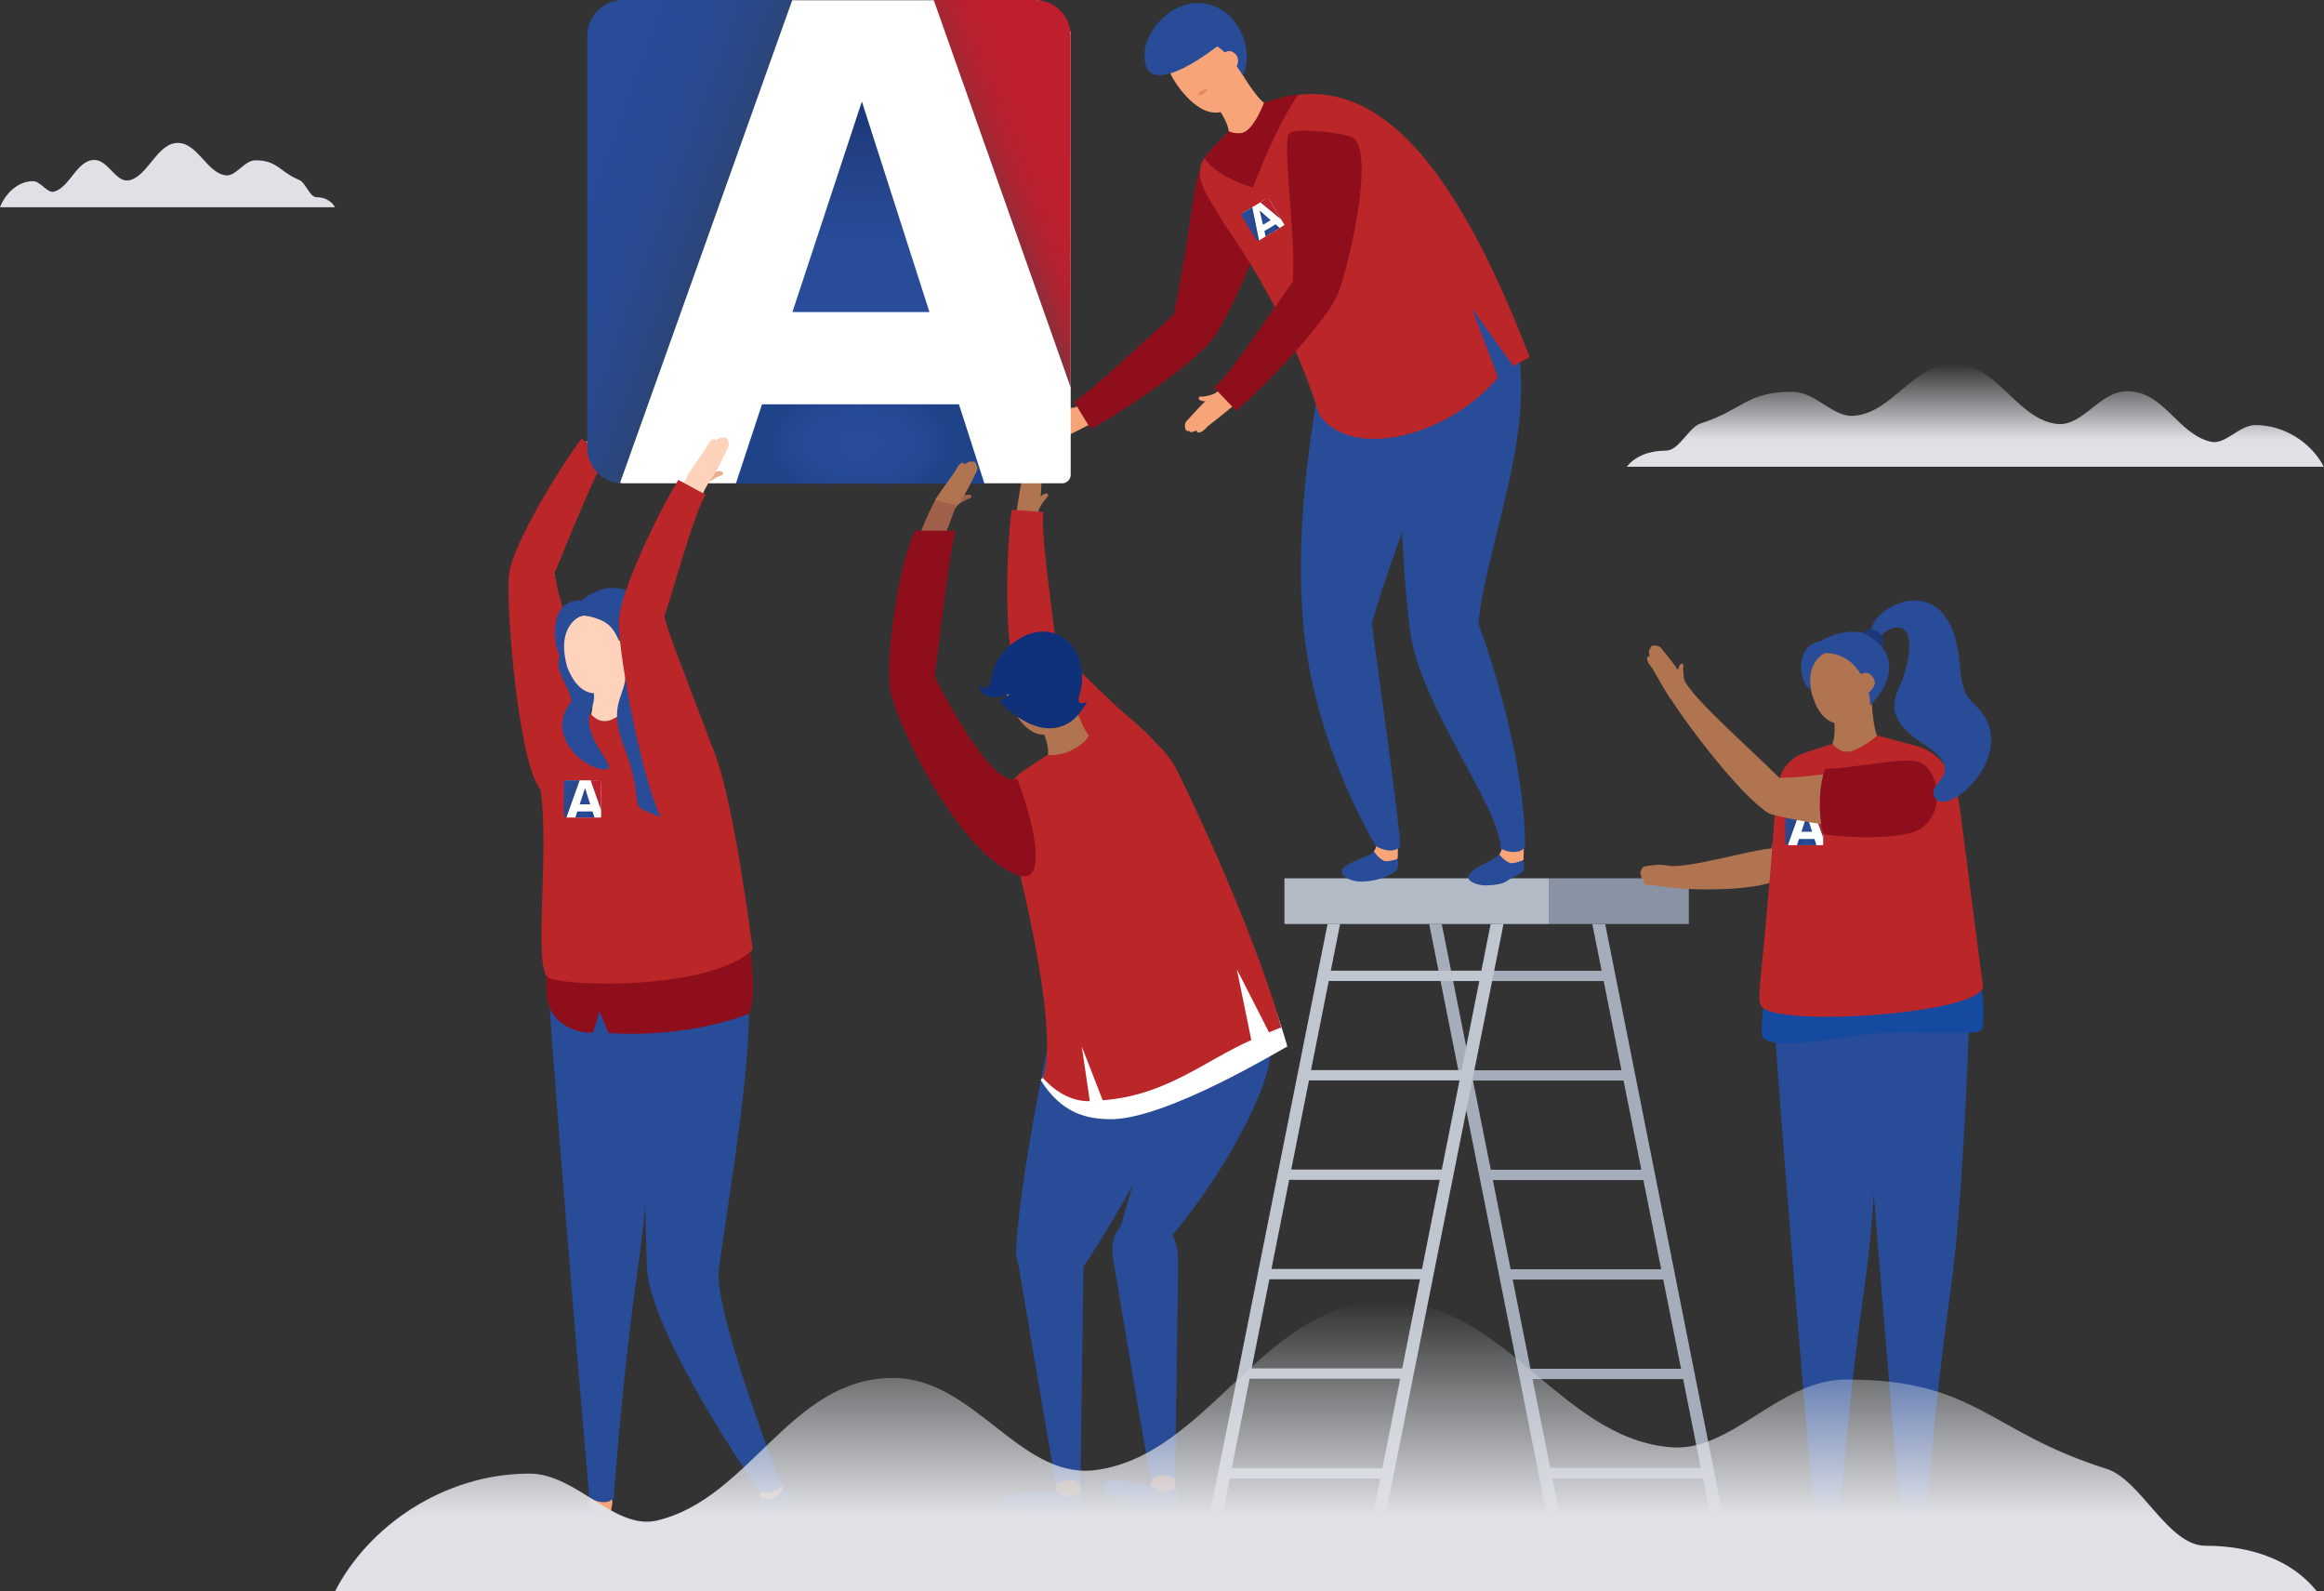 <svg width="1290" height="883" viewBox="0 0 1290 883" fill="none" xmlns="http://www.w3.org/2000/svg">
<rect x="0" y="0" width="1290" height="883" fill="#333333" stroke="none"/>
<path d="M341.714 241.322C340.107 243.643 341.357 244.536 339.571 246.5C341.357 245.072 343.678 244 346 243.286C347.25 242.929 348.678 242.929 347.964 241.322C347.607 240.25 342.607 240.786 341.714 241.322Z" fill="#E9B092"/>
<path d="M349.75 222.572C348.857 221.143 345.821 223.822 345.821 223.465C345.286 221.858 342.964 222.215 340.107 227.215C339.928 227.572 330.464 238.643 327.786 242.393C329.929 244.358 338.143 248.108 338.321 247.929C340.107 245.965 342.071 243.822 343.678 241.679C345.643 239 349.571 232.572 349.75 232.215C350.464 230.786 352.607 227.75 352.786 226.5C352.964 225.786 352.429 223.643 351.893 222.929C351 222.036 349.75 222.572 349.75 222.572Z" fill="#FFD2BB"/>
<path d="M286.893 315.607C283.5 336.322 284.036 395.072 294.75 397.929C299.393 399.179 326.357 396.322 326.178 394C325.107 380.965 311.178 341.322 308.143 321.143C304.214 296.143 288.321 307.572 286.893 315.607Z" fill="#FCD2C6"/>
<path d="M287.429 320.429C292.607 327.75 299.036 325.786 302.429 322.75C303.143 322.036 303.857 321.322 304.215 320.786C311.179 308.643 329.572 259 338.857 247.393C334.572 245.25 331.179 243.107 328.857 240.964C313.679 260.25 281.715 312.393 287.429 320.429Z" fill="#FFD2BB"/>
<path d="M337.25 253.108L322.786 243.465C310.107 260.251 284.572 302.393 282.607 318.286C280.286 334.893 288.679 436.322 302.607 439.893C307.25 441.143 322.786 399.893 326.357 396.679C327.25 395.965 327.607 394.893 327.429 393.822C326.893 387.215 310.286 332.572 308.679 322.929C308.322 321.322 308.143 319.715 307.607 318.286C310.107 312.929 312.964 305.608 316.179 297.751C323.322 280.786 331.893 259.536 337.25 253.108Z" fill="#BB2629"/>
<path d="M958.857 853.643H951.893L883.857 512.75H891L958.857 853.643Z" fill="#A5ADBA"/>
<path d="M868.322 853.643H861.179L793.322 512.75H800.286L868.322 853.643Z" fill="#A5ADBA"/>
<path d="M859.844 820.303H946.452V814.588H859.844V820.303Z" fill="#A5ADBA"/>
<path d="M848.942 765.267H935.549V759.552H848.942V765.267Z" fill="#A5ADBA"/>
<path d="M838.035 710.046H924.643V704.332H838.035V710.046Z" fill="#A5ADBA"/>
<path d="M827.128 654.831H913.735V649.116H827.128V654.831Z" fill="#A5ADBA"/>
<path d="M816.224 599.616H902.831V593.901H816.224V599.616Z" fill="#A5ADBA"/>
<path d="M805.313 544.401H891.92V538.687H805.313V544.401Z" fill="#A5ADBA"/>
<path d="M937.428 487.393H859.929V512.75H937.428V487.393Z" fill="#8993A4"/>
<path d="M859.929 487.393H712.964V512.75H859.929V487.393Z" fill="#B2BAC5"/>
<path d="M668.857 853.643H676L743.857 512.75H736.893L668.857 853.643Z" fill="#C0C6D0"/>
<path d="M759.572 853.643H766.536L834.572 512.75H827.429L759.572 853.643Z" fill="#C0C6D0"/>
<path d="M767.965 814.714H681.357V820.429H767.965V814.714Z" fill="#C0C6D0"/>
<path d="M778.857 759.357H692.25V765.072H778.857V759.357Z" fill="#C0C6D0"/>
<path d="M789.75 704.179H703.143V709.893H789.75V704.179Z" fill="#C0C6D0"/>
<path d="M800.643 649H714.036V654.714H800.643V649Z" fill="#C0C6D0"/>
<path d="M811.536 593.821H724.929V599.536H811.536V593.821Z" fill="#C0C6D0"/>
<path d="M822.429 538.643H735.822V544.357H822.429V538.643Z" fill="#C0C6D0"/>
<path d="M581.185 273.93C580.292 273.216 576.363 276.073 576.006 277.144C575.649 280.002 577.256 280.18 576.72 282.68C577.613 280.537 579.042 278.394 580.649 276.609C581.363 275.716 582.613 275.002 581.185 273.93Z" fill="#B07550"/>
<path d="M577.97 258.751C577.792 258.037 576.185 256.43 575.292 256.073C574.042 255.716 573.327 256.787 573.327 256.787C571.899 256.073 570.649 259.823 570.292 259.644C569.042 258.573 567.256 260.001 567.256 265.716C567.256 266.073 564.577 280.359 564.22 285.001C567.077 285.537 576.006 284.644 576.185 284.466C576.899 281.966 577.256 279.109 577.613 276.251C577.97 273.037 578.149 265.537 578.149 265.001C577.97 263.751 578.327 259.823 577.97 258.751Z" fill="#B07550"/>
<path d="M576.363 283.752C571.542 284.109 567.435 283.93 564.578 283.216C561.363 307.502 560.113 368.752 569.042 372.68C577.256 376.252 581.72 371.43 583.149 367.144C583.506 366.252 583.685 365.359 583.685 364.466C583.328 350.537 574.042 298.394 576.363 283.752Z" fill="#FCD2C6"/>
<path d="M586.899 362.859C571.185 343.394 563.149 361.251 566.006 368.751C573.506 388.394 603.685 438.751 614.22 435.894C618.863 434.644 640.649 418.573 639.22 416.609C631.899 405.894 599.756 378.751 586.899 362.859Z" fill="#FCD2C6"/>
<path d="M617.256 389.644C606.542 379.465 595.47 368.93 589.22 361.073C588.149 359.644 587.077 358.573 586.006 357.323C585.47 351.251 584.399 343.216 583.327 334.644C581.006 315.894 577.97 292.68 579.22 284.108L561.542 282.858C558.685 304.108 557.256 354.823 563.327 370.001C569.577 386.073 597.435 435.537 612.256 436.43C637.077 437.858 647.077 418.751 646.363 418.037C636.899 405.358 627.97 399.823 617.256 389.644Z" fill="#BB2629"/>
<path d="M651.568 821.692L641.571 818.713C641.571 818.713 640.739 821.077 639.65 823.135C637.402 827.415 615.51 815.961 611.882 824.314C609.89 828.9 623.414 834.968 627.509 836.747C646.017 844.785 652.16 840.054 652.871 838.416C655.361 832.684 653.415 827.75 652.652 825.472C651.775 822.56 651.568 821.692 651.568 821.692Z" fill="#284C98"/>
<path d="M639.485 818.585C639.485 818.585 640.084 820.792 638.427 824.161C638.427 824.161 641.461 827.036 645.278 828.11C647.315 828.799 652.582 825.636 652.582 825.636C652.503 822.681 651.632 818.409 651.632 818.409L639.485 818.585Z" fill="#B07550"/>
<path d="M617.675 697.559C628.818 764.697 638.745 821.184 638.745 821.184C641.948 818.292 647.908 817.571 652.323 820.851C652.323 820.851 653.125 761.626 653.975 701.838C654.543 661.979 613.235 670.128 617.675 697.559Z" fill="#284C98"/>
<path d="M598.808 824.253L588.81 821.274C588.81 821.274 587.978 823.639 586.89 825.697C584.641 829.977 558.238 825.324 554.61 833.678C552.619 838.264 575.854 843.487 580.212 844.212C594.88 846.299 599.328 842.78 600.111 840.978C602.601 835.245 600.655 830.312 599.892 828.034C599.179 825.193 598.808 824.253 598.808 824.253Z" fill="#284C98"/>
<path d="M586.725 821.148C586.725 821.148 587.324 823.355 585.666 826.723C585.666 826.723 588.7 829.598 592.517 830.672C594.554 831.362 599.821 828.198 599.821 828.198C599.742 825.243 598.871 820.972 598.871 820.972L586.725 821.148Z" fill="#B07550"/>
<path d="M565.079 700.193C576.221 767.331 586.149 823.818 586.149 823.818C589.352 820.925 595.311 820.204 599.727 823.484C599.727 823.484 600.528 764.259 601.379 704.471C601.946 664.612 560.639 672.761 565.079 700.193Z" fill="#284C98"/>
<path d="M599.969 515.141C589.935 532.439 567.05 642.913 564 692.5C562.719 713.605 588.739 721.497 599.969 705C629.071 662.165 666.789 591.271 666.113 549.798C665.072 483.666 605.387 505.894 599.969 515.141Z" fill="#284C98"/>
<path d="M663.361 558.69C653.448 569.688 629.267 656.478 619 691C614.642 705.695 626.885 710.011 637.513 699.715C665.065 672.976 698.072 620.018 704.381 590.769C714.468 544.134 668.699 552.817 663.361 558.69Z" fill="#284C98"/>
<path d="M684.042 538.752C663.506 547.323 643.328 556.073 621.899 562.502C608.685 566.43 595.828 568.573 583.149 568.752C588.328 587.68 585.113 591.787 577.613 599.287C589.578 618.394 603.685 620.716 615.47 621.073C646.542 621.966 712.613 581.43 714.578 580.716C710.292 565.716 704.399 549.109 697.613 532.68C693.506 534.823 688.863 536.787 684.042 538.752Z" fill="white"/>
<path d="M575.649 398.216C576.006 399.466 582.613 411.43 581.72 419.109C584.756 425.18 602.613 420.18 604.399 408.037C601.542 405.537 595.113 389.466 594.399 383.216C593.149 384.823 580.292 397.68 575.649 398.216Z" fill="#B07550"/>
<path d="M590.292 379.466C588.506 370.716 581.185 364.644 572.256 366.43C564.042 368.216 556.72 372.144 557.077 380.359C557.256 383.216 565.292 407.68 579.399 407.68C585.47 407.68 593.506 395.18 592.077 388.573C592.256 388.573 590.292 379.644 590.292 379.466Z" fill="#B07550"/>
<path d="M623.685 407.502C618.863 407.68 604.399 408.037 604.399 408.037C604.399 408.037 602.792 412.323 594.935 416.252C587.971 419.823 581.542 418.93 581.542 418.93C581.542 418.93 567.256 427.859 564.756 430.359C555.471 439.645 556.542 444.109 559.756 458.752C561.185 465.537 589.399 569.645 578.863 598.216C579.756 598.93 589.756 611.43 604.935 611.073L600.471 580.716L612.078 610.537C647.078 608.037 669.042 588.395 694.578 577.145L686.542 537.859L704.399 572.859C706.899 571.787 709.221 570.895 711.185 570.18C694.756 511.43 653.685 427.502 652.078 425.18C645.828 414.823 638.328 406.787 623.685 407.502Z" fill="#BB2629"/>
<path d="M599.042 386.252C602.971 373.93 600.114 357.68 586.542 351.966C571.185 345.537 552.435 361.073 550.471 375.537C549.042 386.43 543.149 380.716 542.971 378.037C543.506 384.823 547.792 389.644 559.935 385.18C562.435 384.287 554.756 389.109 554.756 389.109C554.756 389.109 575.649 413.037 594.221 400.537C599.756 396.787 603.328 389.466 603.328 389.466C603.328 389.466 597.078 392.68 599.042 386.252Z" fill="#0F3179"/>
<path d="M775.464 472.75L766.357 467.572C766.357 467.572 764.393 470.608 762.786 472.393C759.75 476.143 744.75 478.643 744.75 484C744.75 486.679 750.286 489 754.75 489.179C759.214 489.358 762.964 488.465 765.643 487.75C768.321 486.858 774.393 484.358 775.286 482.75C776.893 479.893 775.643 476.679 775.643 476.679C776.179 473.643 775.464 472.75 775.464 472.75Z" fill="#284C98"/>
<path d="M763.5 467.214C763.5 467.214 764.929 469.357 762.607 472.393C762.607 472.393 764.393 475.607 767.965 477.572C769.929 478.643 775.643 476.679 775.643 476.679C776.179 473.821 775.822 469.536 775.822 469.536L763.5 467.214Z" fill="#F8A479"/>
<path d="M740.286 176.143C739.393 182.393 716.714 266.322 723.322 345.25C728.857 413.107 763.679 469.357 763.679 469.357C763.857 469.893 772.786 474.715 777.25 469.715C777.25 457.929 761.179 346.857 761.536 345.607C772.429 307.75 797.607 242.393 801.893 239V181.143C779.75 182.572 747.607 179.357 740.286 176.143Z" fill="#284C98"/>
<path d="M589.572 226.5C588.322 226.322 586.893 225.786 586.893 227.393C586.714 228.464 591.536 230.072 592.607 229.714C595.107 228.286 594.214 226.857 596.714 225.964C594.572 226.5 591.893 226.679 589.572 226.5Z" fill="#F8A479"/>
<path d="M598.679 225.25C596.179 226.143 593.679 227.393 591.179 228.822C588.322 230.429 582.25 234.715 581.714 235.072C580.464 235.965 577.25 237.929 576.536 239C576.179 239.715 575.643 241.858 576 242.75C576.357 244 577.786 244.001 577.786 244.001C577.964 245.608 581.893 244.358 581.893 244.715C581.714 246.322 583.857 247.036 588.679 243.643C589.036 243.465 602.072 237.215 606.179 234.715C604.75 232.036 598.679 225.25 598.679 225.25Z" fill="#F8A479"/>
<path d="M661.536 171.322C660.643 171.679 659.75 172.036 659.214 172.572C647.786 180.965 611.179 219 597.786 225.786C600.821 229.536 603.143 232.929 604.393 235.608C626 224 676.357 189.179 674.214 179.536C672.429 170.608 665.821 169.893 661.536 171.322Z" fill="#FCD2C6"/>
<path d="M668.5 96.5C664.214 108.822 661 150.786 655.643 170.429C649.036 194.715 668.322 190.607 672.786 183.822C684.214 166.143 707.429 112.215 698.857 105.429C695.107 102.572 669.393 94.357 668.5 96.5Z" fill="#FCD2C6"/>
<path d="M667.964 93.465C666.893 93.822 666 94.536 665.643 95.607C663.322 102.036 661.536 115.786 659.393 130.25C657.429 144.893 651.893 173.107 651.536 174.536C646.893 178.465 603.857 219 596.179 222.929L605.464 238.107C624.393 227.929 666.179 199.536 674.929 185.607C684.214 171.143 711.893 112.75 700.286 103.465C696.893 100.25 672.786 92.036 667.964 93.465Z" fill="#8E0F1B"/>
<path d="M844.928 473.286L835.286 469C835.286 469 833.5 472.036 832.071 474.179C829.214 478.108 814.75 481.858 815.107 487.036C815.286 489.715 821 491.5 825.464 491.322C829.929 491.143 833.857 490.608 836.178 489C839.036 487.036 844.571 484.893 845.464 483.286C846.893 480.429 845.286 477.215 845.286 477.215C845.821 474.358 844.928 473.286 844.928 473.286Z" fill="#284C98"/>
<path d="M833.5 468.643C833.5 468.643 834.393 471.143 832.25 474.179C832.25 474.179 834.393 477.215 837.964 478.822C839.929 479.715 845.643 477.215 845.643 477.215C845.821 474.357 845.821 469.893 845.821 469.893L833.5 468.643Z" fill="#F8A479"/>
<path d="M834.214 168.107C812.25 171.322 787.607 183.107 780.107 180.429C779.75 186.857 772.964 270.786 782.607 349.536C787.607 390.786 832.964 448.107 832.964 470.786C833.143 471.322 842.429 475.429 846.536 470.072C846.536 414.179 820.643 346.143 820.643 346.143C825.286 297.036 861.714 220.429 834.214 168.107Z" fill="#284C98"/>
<path d="M686.536 35.072C685.643 36.858 675.821 52.215 671.536 53.822C672.25 54.893 681.178 65.25 682.071 72.929C686.357 78.286 702.607 69.536 701.714 57.036C698.321 55.25 688.678 40.965 686.536 35.072Z" fill="#F8A479"/>
<path d="M681.715 32.214C677.965 24 669.572 19.714 661.357 23.464C653.679 26.857 647.429 32.571 649.572 40.428C650.286 43.286 663.5 65.25 677.429 62.214C683.322 60.964 688.322 47.036 685.643 40.786C685.464 40.786 681.715 32.393 681.715 32.214Z" fill="#F8A479"/>
<path fill-rule="evenodd" clip-rule="evenodd" d="M664.929 52.572C664.929 53.286 666 52.929 666.536 52.75C666.714 52.572 667.25 52.393 667.429 52.393C667.964 52.214 668.322 52.036 668.679 51.679C668.857 51.5 669.214 51.143 669.393 50.964C669.929 50.607 670.643 49.893 670.107 49.536C669.929 49.357 668.143 49.536 666.893 50.429C665.822 50.964 665.107 52.036 664.929 52.572Z" fill="#E68969"/>
<path d="M720.643 52.572C715.821 53.107 701.714 57.036 701.714 57.036C701.714 57.036 697.071 69.357 691.535 72.929C687.785 75.429 682.071 72.929 682.071 72.929C682.071 72.929 670.107 85.072 668.321 87.929C661.357 99.179 671.893 110.607 677.964 121.679C681.535 128.107 712.785 167.929 732.25 229.893C748.857 255.25 802.428 243.464 831.535 209.536L817.071 171.143L840.107 203.286C842.25 201.679 847.25 199.357 849.035 198.107C805.464 84.714 763.857 47.75 720.643 52.572Z" fill="#BB2629"/>
<path d="M701.714 57.036C701.714 57.036 697.072 69.358 691.536 72.929C687.786 75.429 682.071 72.929 682.071 72.929C682.071 72.929 670.821 84.179 668.5 87.572C675.643 98.822 695.464 104 695.464 104C695.464 104 708.679 69.179 720.643 52.572C720.643 52.572 716 52.75 711.179 54.179C708.857 54.893 701.714 57.036 701.714 57.036Z" fill="#8E0F1B"/>
<path d="M672.25 2.75C650.821 -3.857 629.75 21.322 636.536 37.75C638.143 41.322 645.464 48.465 675.643 25.786C682.429 29.715 689.929 41.857 689.929 41.857C696 28.465 688.679 7.929 672.25 2.75Z" fill="#284C98"/>
<path d="M681.357 28.465C680.464 28.643 679.036 29.536 677.964 30.607C679.571 33.286 682.786 37.572 684.214 39.715C686.179 38.465 687.786 34.536 687.072 32.393C686.714 30.072 683.679 27.75 681.357 28.465Z" fill="#F8A479"/>
<path d="M665.464 221.5C665.643 222.572 670.464 223.107 671.536 222.572C673.679 220.786 672.607 219.536 674.75 218.107C672.607 219.179 670.286 219.715 667.964 220.072C666.536 220.072 665.107 219.715 665.464 221.5Z" fill="#F8A479"/>
<path d="M676.357 216.857C674.214 218.286 671.893 220.072 669.928 221.857C667.428 224 662.428 229.536 662.071 229.893C661.178 231.143 658.321 233.643 657.964 234.715C657.607 235.429 657.607 237.572 658.143 238.465C658.857 239.536 660.107 239.179 660.107 239.179C660.643 240.786 664.214 238.643 664.214 239C664.393 240.607 666.714 240.786 670.464 236.5C670.643 236.322 682.25 227.393 685.643 224.179C683.678 222.215 676.357 216.857 676.357 216.857Z" fill="#F8A479"/>
<path d="M750.465 76.143C746 73.821 720.822 70.964 716.536 73.464C715.643 74 714.929 74.893 714.75 75.964C713.857 82.75 714.929 96.5 716 111.143C717.072 125.786 718.322 141.143 717.786 151.143C717.607 152.929 717.607 154.536 717.786 156.143C714.215 160.964 709.572 167.75 704.572 174.893C693.857 190.429 680.465 209.714 673.857 215.071L686.179 227.929C702.607 214 737.429 177.393 743.143 161.857C749.036 145.786 763.679 82.929 750.465 76.143Z" fill="#8E0F1B"/>
<path d="M345.308 0.146H576.381C578.95 0.146 594.325 15.624 594.325 18.194V263.422C594.325 266.065 592.196 268.195 589.553 268.195H345.308C344.28 268.195 343.473 267.387 343.473 266.359V1.909C343.473 0.954 344.28 0.146 345.308 0.146Z" fill="white"/>
<path d="M345.821 0C334.883 0 326 8.96 326 19.829V248.515C326 258.869 334.002 267.388 344.06 268.269L439.79 0H345.821Z" fill="url(#paint0_linear)"/>
<path d="M594.325 19.828C594.325 8.886 585.368 0 574.503 0H518.269L594.325 215.026V19.828Z" fill="url(#paint1_linear)"/>
<path d="M532.291 224.353H422.979L408.443 268.415H546.46L532.291 224.353Z" fill="url(#paint2_radial)"/>
<path d="M478.406 56.327L439.864 173.167H515.92L478.406 56.327Z" fill="url(#paint3_linear)"/>
<path d="M434.571 825.786C432.964 823.286 431.893 822.929 431.893 822.929L421.536 825.072C421.536 825.072 421.893 828.643 422.071 831.143C422.071 835.965 412.607 847.572 416 851.679C417.786 853.643 423.5 851.858 427.071 849.001C430.643 846.143 433.5 843.465 434.393 840.786C435.464 837.393 438.857 832.572 438.5 830.608C437.786 827.394 434.571 825.786 434.571 825.786Z" fill="#284C98"/>
<path d="M421 824.893C421 824.893 421.893 827.393 422.071 831.143C422.071 831.143 425.643 832.393 429.393 831.501C431.536 830.965 434.571 825.786 434.571 825.786C432.964 823.286 431.893 821.679 431.893 821.679L421 824.893Z" fill="#F8A479"/>
<path d="M399.036 704.179C406.357 651.322 418.321 584.893 415.286 545.786C393.143 546.322 364.571 542.393 357.25 539C356.179 545.072 356.714 625.072 359.036 702.572C360.107 739.536 421.536 827.572 421.536 827.572C421.714 828.108 429.214 829.715 434.036 824.893C434.036 824.893 395.821 727.572 399.036 704.179Z" fill="#284C98"/>
<path d="M318.5 659.001C318.857 662.394 328.321 834.358 328.321 834.358C332.607 837.751 339.214 837.036 339.393 836.858C339.393 836.858 354.929 661.501 354.214 653.644C349.929 657.036 321.357 661.858 318.5 659.001Z" fill="#FCD2C6"/>
<path d="M338.857 834.358L329.75 829.179C329.75 829.179 327.785 832.215 326.178 834.001C323.143 837.751 308.143 840.251 308.143 845.608C308.143 848.286 313.678 850.608 318.143 850.786C322.607 850.965 326.357 850.072 329.035 849.358C331.714 848.465 337.785 845.965 338.678 844.358C340.285 841.501 339.035 838.286 339.035 838.286C339.571 835.251 338.857 834.358 338.857 834.358Z" fill="#284C98"/>
<path d="M326.178 834.001C326.178 834.001 327.964 837.215 331.535 839.179C333.5 840.251 339.214 838.286 339.214 838.286C339.75 835.429 339.928 833.465 339.928 833.465L329.571 828.822C329.393 828.643 328.5 831.143 326.178 834.001Z" fill="#F8A479"/>
<path d="M303.679 528.822C302.072 540.607 327.072 830.965 327.072 830.965C327.25 831.5 336.179 836.322 340.643 831.322C340.643 831.322 345.286 764.357 354.393 701.322C362.25 646.857 361 595.072 365.286 591.679V533.822C343.143 535.429 311 532.036 303.679 528.822Z" fill="#284C98"/>
<path d="M302.964 535.072C302.964 535.072 303.143 550.608 303.857 554.893C305.821 567.215 319.036 573.822 329.214 572.929L332.786 561.143L337.786 573.286C384.572 576.143 416 562.393 416 562.393C421.357 545.429 414.393 518.465 414.393 518.465L302.964 535.072Z" fill="#8E0F1B"/>
<path d="M347.607 363.643C346.178 364.893 330.821 374.893 326.357 374.536C326.536 375.786 330.464 388.822 328.143 396.322C329.928 402.929 348.321 401.5 352.607 389.893C350.107 386.679 347.071 369.714 347.607 363.643Z" fill="#FFD2BB"/>
<path d="M371.536 393.464C366.714 392.75 352.428 389.893 352.428 389.893C352.428 389.893 343.143 399.179 336.536 400.25C332.071 400.964 327.964 396.322 327.964 396.322C327.964 396.322 312.071 402.393 309.214 404.357C298.321 411.857 296.714 423.286 298.857 432.393C306.536 464 294.928 539 304.75 542.75C318.143 547.929 394.928 548.822 417.786 527.036C417.786 527.036 408.321 450.429 397.429 419.893C393.5 408.107 386 395.786 371.536 393.464Z" fill="#BB2629"/>
<path d="M328.016 394.077C332.203 383.913 327.834 380.966 326.196 376.697C324.558 372.326 326.014 366.838 328.016 363.382C327.834 363.28 316.185 356.471 312.18 360.028C309.814 364.297 309.086 369.48 311.452 374.766C315.093 382.49 318.514 388.06 316.33 390.601C312.508 394.87 311.634 402.086 312.18 404.831C314.911 420.788 332.203 428.411 337.118 426.785C342.397 424.955 322.01 408.612 328.016 394.077Z" fill="#284C98"/>
<path d="M327.786 341.322C319.393 341.322 312.786 345.25 311.536 353.286C311 356.143 314.214 381.679 328.143 384.536C334.036 385.786 344.393 375.072 344.393 368.286V359C344.214 350.072 336.893 341.322 327.786 341.322Z" fill="#FFD2BB"/>
<path d="M368.679 374C373.143 358.286 367.25 343.822 358.321 334.357C349.393 324.893 337.607 325.072 331.179 328.107C323.143 331.857 323.143 333.286 323.143 333.286C323.143 333.286 319.036 332.572 314.571 335.072C305.107 340.786 306.536 362.75 314.571 369.179C308.5 345.786 323.321 341.5 323.321 341.5C323.321 341.5 333.679 342.215 339.036 347.929C343.857 353.286 349.036 367.572 346.714 379C344.929 387.572 338.5 394 346.179 413.822C357.25 442.393 349.929 446.964 358.321 450C366 452.857 378.857 463.465 381.179 431.5C381.536 425.965 380.821 414.536 374.393 406.143C370.464 401.143 364.214 389.715 368.679 374Z" fill="#284C98"/>
<path d="M343.678 355.608C342.786 355.786 341.178 356.143 340.107 357.215C341.178 360.25 343.5 364.893 344.75 367.215C346.893 366.322 349.036 362.75 348.857 360.608C348.678 358.108 346 355.25 343.678 355.608Z" fill="#FFD2BB"/>
<path d="M395.107 262.572C393.678 264.893 395.107 265.786 393.321 267.929C395.107 266.322 397.25 265.072 399.393 264.179C400.643 263.643 402.071 263.643 401.178 262.036C400.821 260.786 396 261.858 395.107 262.572Z" fill="#E9B092"/>
<path d="M401.178 243.108C400.285 241.858 397.428 244.715 397.25 244.358C396.535 242.929 394.392 243.286 391.892 248.643C391.714 249 383.321 260.786 381 264.893C383.321 266.5 391.892 269.536 392.071 269.358C393.678 267.393 395.285 265.072 396.892 262.572C398.678 259.715 401.892 253.108 402.071 252.572C402.607 251.143 404.571 247.929 404.571 246.679C404.571 245.965 404.035 243.822 403.321 243.108C402.428 242.393 401.178 243.108 401.178 243.108Z" fill="#FFD2BB"/>
<path d="M347.607 341.5C346.178 362.572 352.25 420.786 363.143 422.75C367.785 423.643 394.393 418.107 394.035 415.786C391.893 402.929 374.035 364.893 369.214 344.893C362.964 320.607 348.143 333.643 347.607 341.5Z" fill="#FCD2C6"/>
<path d="M348.499 346.322C354.392 353.108 360.642 350.429 363.678 347.215C364.392 346.5 364.928 345.786 365.285 345.072C371.178 332.215 384.571 281.143 392.964 268.643C388.499 266.858 384.928 265.072 382.428 263.286C369.035 284 342.071 339 348.499 346.322Z" fill="#FFD2BB"/>
<path d="M370.107 346.857C369.75 345.25 369.214 343.643 368.678 342.215C370.642 336.679 372.964 329 375.285 320.965C380.642 303.465 387.25 281.5 391.714 274.536L376.535 266.322C365.464 284.179 344.035 328.465 343.5 344.536C342.607 361.143 360.643 461.5 374.928 463.822C379.75 464.536 391.178 422.215 394.571 418.643C395.285 417.75 395.642 416.858 395.464 415.786C394.035 409.358 372.607 356.322 370.107 346.857Z" fill="#BB2629"/>
<path d="M532.754 275.604C531.325 277.926 532.575 278.819 530.968 280.783C532.754 279.176 534.897 278.104 537.04 277.033C538.29 276.676 539.718 276.497 539.004 274.89C538.468 273.997 533.647 274.89 532.754 275.604Z" fill="#A16049"/>
<path d="M539.361 256.319C538.469 255.069 535.611 257.926 535.433 257.569C534.719 255.961 532.576 256.497 530.076 261.676C529.897 262.033 521.326 273.64 518.826 277.747C521.147 279.533 529.719 282.569 529.719 282.569C531.504 280.604 533.111 278.283 534.54 275.961C536.326 273.104 539.719 266.497 539.897 266.14C540.433 264.711 542.397 261.497 542.576 260.247C542.576 259.533 542.04 257.39 541.326 256.676C540.611 255.604 539.361 256.319 539.361 256.319Z" fill="#B07550"/>
<path d="M497 364C504.321 369.179 502.04 359.354 504.361 355.604C504.897 354.711 505.254 353.819 505.433 353.104C508.111 339.354 525.79 293.997 530.968 280.069C526.147 279.354 522.218 278.461 519.361 277.211C507.5 298 488.964 358.464 497 364Z" fill="#A16049"/>
<path d="M518.892 375.497C519.606 369.426 527.464 302.536 530.5 294.5H508C498.536 313.25 491.213 367.104 494.249 383.176C497.106 400.14 531.213 472.821 564.428 485.5C587.642 494.429 565.32 431.926 564.428 432.283C549.428 437.819 519.785 376.926 518.892 375.497Z" fill="#8E0F1B"/>
<path d="M1000.84 424.135C995.946 432.092 988.439 460.825 981.582 474C973.135 490.045 985.172 490.923 989.09 486.88C999.619 476.444 1023.98 442.267 1019.45 435.875C1017.49 433.136 1001.7 422.7 1000.84 424.135Z" fill="#B07550"/>
<path d="M999.931 424.393C996.373 432.072 990.02 454.214 983.158 471.714C986.843 475.822 992.434 481 996.628 484.214C998.28 485.464 1003.36 489.75 1005.14 490.822C1015.56 472.072 1022.42 446.357 1019.25 440.464C1017.21 436.714 1000.82 422.429 999.931 424.393Z" fill="#8E0F1B"/>
<path d="M915.961 480.342C915.072 480.523 912.81 480.601 912.226 481.102C911.794 481.318 910.78 482.928 910.604 483.857C910.275 485.072 910.988 485.82 910.988 485.82C910.507 487.322 912.77 488.137 912.542 488.566C911.857 489.854 912.673 491.601 915.976 491.056C916.154 491.02 924.466 492.389 927.186 492.346C927.537 489.595 927.169 480.739 927.067 480.632C925.567 480.172 923.915 479.998 922.365 479.931C920.611 479.65 916.317 480.27 915.961 480.342Z" fill="#B07550"/>
<path d="M983.167 470.867C973.129 471.252 936.32 482.32 925.771 480.386C926.082 485.171 926.139 489.242 925.635 492.279C942.869 494.766 986.479 494.179 989.185 485.207C991.588 476.807 987.973 472.568 985.023 471.254C984.362 471.006 983.701 470.758 983.167 470.867Z" fill="#B07550"/>
<path d="M1046.79 674.215C1047.14 677.607 1056.61 849.572 1056.61 849.572C1060.89 852.965 1067.5 852.25 1067.68 852.072C1067.68 852.072 1083.21 676.715 1082.5 668.857C1078.21 672.072 1049.64 677.072 1046.79 674.215Z" fill="#FCD2C6"/>
<path d="M1067.14 849.393L1058.04 844.214C1058.04 844.214 1056.07 847.25 1054.46 849.036C1051.43 852.786 1036.43 855.286 1036.43 860.643C1036.43 863.322 1041.96 865.643 1046.43 865.822C1050.89 866 1054.82 865.822 1057.32 864.393C1060.36 862.607 1066.07 861 1066.96 859.393C1068.57 856.536 1067.32 853.322 1067.32 853.322C1067.86 850.464 1067.14 849.393 1067.14 849.393Z" fill="#284C98"/>
<path d="M1054.46 849.214C1054.46 849.214 1056.25 852.429 1059.82 854.393C1061.79 855.464 1067.5 853.5 1067.5 853.5C1068.04 850.643 1068.21 848.679 1068.21 848.679L1057.86 844.036C1057.68 843.857 1056.79 846.357 1054.46 849.214Z" fill="#B07550"/>
<path d="M1031.96 544.036C1030.36 555.821 1055.36 846.178 1055.36 846.178C1055.54 846.714 1064.46 851.536 1068.93 846.536C1068.93 846.536 1073.57 779.571 1082.68 716.536C1090.54 662.071 1093.57 549.214 1093.57 549.214C1071.43 550.464 1039.29 547.25 1031.96 544.036Z" fill="#284C98"/>
<path d="M998.929 674.215C999.286 677.607 1008.75 849.572 1008.75 849.572C1013.04 852.965 1019.64 852.25 1019.82 852.072C1019.82 852.072 1035.36 676.715 1034.64 668.857C1030.18 672.072 1001.61 677.072 998.929 674.215Z" fill="#FCD2C6"/>
<path d="M1019.11 849.393L1010 844.214C1010 844.214 1008.04 847.25 1006.43 849.036C1003.39 852.786 988.393 855.286 988.393 860.643C988.393 863.322 993.929 865.643 998.393 865.822C1002.86 866 1006.61 865.286 1009.29 864.393C1011.96 863.5 1018.04 861 1018.93 859.393C1020.54 856.536 1019.29 853.322 1019.29 853.322C1019.82 850.464 1019.11 849.393 1019.11 849.393Z" fill="#284C98"/>
<path d="M1006.43 849.214C1006.43 849.214 1008.21 852.429 1011.79 854.393C1013.75 855.464 1019.46 853.5 1019.46 853.5C1020 850.643 1020.18 848.679 1020.18 848.679L1009.82 844.036C1009.64 843.857 1008.75 846.357 1006.43 849.214Z" fill="#B07550"/>
<path d="M983.929 544.036C982.322 555.821 1007.32 846.178 1007.32 846.178C1007.5 846.714 1016.43 851.536 1020.89 846.536C1020.89 846.536 1025.54 779.571 1034.64 716.536C1042.5 662.071 1041.25 610.286 1045.54 606.893V549.036C1023.39 550.464 991.429 547.25 983.929 544.036Z" fill="#284C98"/>
<path d="M982.322 539.215C982.322 539.215 975.358 572.965 978.751 576C986.429 582.607 1015.18 576.536 1036.96 573.857C1058.75 571.179 1099.11 575.643 1100.18 571.179C1103.04 559.215 1097.68 532.607 1097.68 532.607L982.322 539.215Z" fill="url(#paint4_linear)"/>
<path d="M1039.11 381.714C1037.5 382.786 1021.61 391.714 1016.96 391C1016.96 392.25 1020 405.643 1017.14 412.786C1018.39 419.393 1036.96 419.572 1041.96 408.143C1040 404.929 1038.21 387.786 1039.11 381.714Z" fill="#B07550"/>
<path d="M1022.32 359.572C1013.93 359.036 1005.89 361 1003.93 368.857C1003.21 371.714 1004.46 397.25 1018.21 401.179C1023.93 402.786 1035.18 392.964 1035.54 386.179C1035.54 386.179 1036.25 377.072 1036.25 376.893C1036.79 367.964 1031.43 360.107 1022.32 359.572Z" fill="#B07550"/>
<path d="M1086.07 438.143C1080.89 424.036 1075 416.536 1060.89 413.143C1056.25 412.072 1042.14 408.143 1042.14 408.143C1042.14 408.143 1032.14 416.714 1025.54 417.25C1021.07 417.607 1017.14 412.786 1017.14 412.786C1017.14 412.786 1000.89 417.786 997.858 419.393C986.429 426 986.25 437.25 985.536 446.536C978.929 539.393 974.643 552.965 977.5 558.143C984.643 570.643 1102.86 562.429 1100.71 546.893C1093.57 495.107 1087.68 442.607 1086.07 438.143Z" fill="#BB2629"/>
<path d="M992.511 448.011H1010.6C1010.8 448.011 1012 449.223 1012 449.424V468.619C1012 468.826 1011.84 468.993 1011.63 468.993H992.511C992.431 468.993 992.368 468.93 992.368 468.849V448.149C992.368 448.074 992.431 448.011 992.511 448.011Z" fill="white"/>
<path d="M992.552 448C991.695 448 991 448.702 991 449.553V467.453C991 468.264 991.626 468.931 992.414 469L999.907 448H992.552Z" fill="url(#paint5_linear)"/>
<path d="M1012 449.552C1012 448.696 1011.3 448 1010.45 448H1006.05L1012 464.831V449.552Z" fill="url(#paint6_linear)"/>
<path d="M1007.15 465.562H998.591L997.454 469.011H1008.26L1007.15 465.562Z" fill="url(#paint7_radial)"/>
<path d="M1002.93 452.409L999.913 461.555H1005.87L1002.93 452.409Z" fill="url(#paint8_linear)"/>
<path d="M1041.25 355.286C1028.93 344.215 1010 356 1010 356C995.536 358.679 998.75 379.929 1005.36 382.965C1002.14 367.429 1012.86 362.429 1012.86 362.429C1032.5 362.072 1039.29 385.465 1037.86 391.536C1037.86 391.536 1059.64 372.072 1041.25 355.286Z" fill="#284C98"/>
<path d="M1035.89 373.321C1035 373.321 1033.39 373.678 1032.14 374.571C1033.04 377.607 1035 382.428 1036.07 384.928C1038.22 384.214 1040.72 380.821 1040.72 378.678C1040.54 376.357 1038.22 373.321 1035.89 373.321Z" fill="#B07550"/>
<path d="M933.215 368.322C932.144 368.322 930.894 372.965 931.251 374.036C932.858 376.358 934.108 375.465 935.179 377.965C934.465 375.643 934.286 373.322 934.286 370.822C934.465 369.572 934.822 368.143 933.215 368.322Z" fill="#B07550"/>
<path d="M925.179 363.5C924.108 362.429 921.965 359.215 920.893 358.679C920.179 358.322 918.036 357.965 917.143 358.322C916.072 358.857 916.072 360.107 916.072 360.107C914.465 360.465 915.893 364.215 915.536 364.215C913.929 364.215 913.215 366.357 917.143 370.822C917.322 371 924.465 383.857 927.143 387.786C929.643 386.357 936.072 379.929 936.072 379.75C935 377.429 933.572 374.929 931.965 372.607C930.179 369.75 925.536 364.036 925.179 363.5Z" fill="#B07550"/>
<path d="M1065.89 423.143C1052.86 422.429 1011.79 431.179 991.25 431.536C966.072 432.072 975.357 449.393 983.036 451.714C1003.21 457.786 1061.43 464.929 1065.71 454.75C1067.5 450.464 1068.21 423.322 1065.89 423.143Z" fill="#B07550"/>
<path d="M1065.89 423.143C1057.5 419.572 1033.04 426 1013.04 426.715C1009.82 435.465 1008.93 451.179 1012.14 462.965C1035.71 466.179 1056.96 464.215 1063.57 461.179C1080.71 453.322 1076.79 427.786 1065.89 423.143Z" fill="#8E0F1B"/>
<path d="M992.5 436.893C983.572 426 943.214 391.715 935.714 378.857C932.143 382.072 928.929 384.572 926.25 386C939.107 406.715 976.964 454.929 986.429 452.25C995 449.929 995.357 443.143 993.929 439.036C993.393 438.322 992.857 437.607 992.5 436.893Z" fill="#B07550"/>
<path d="M1087.86 369.214C1083.75 312.25 1037.5 336.357 1038.57 351.179C1038.75 354.929 1040.89 357.071 1043.93 353.143C1048.93 346.536 1067.14 340.821 1056.61 375.464C1053.75 384.571 1041.96 396.357 1067.86 412.964C1091.25 427.964 1071.96 433.679 1073.21 440.464C1076.61 458.143 1122.5 419.75 1098.21 393.143C1093.21 387.786 1089.11 386.357 1087.86 369.214Z" fill="#284C98"/>
<path d="M1041.43 350.107C1040.18 349.393 1039.11 349.214 1038.04 349.214C1035.54 349.393 1033.75 351.357 1033.75 351.357C1039.64 353.321 1044.64 358.857 1044.64 358.857C1046.07 355.821 1045.89 352.786 1041.43 350.107Z" fill="#1D3878"/>
<path d="M689.786 118.22L702.841 110.314C702.986 110.226 704.384 110.575 704.472 110.72L712.862 124.575C712.952 124.724 712.905 124.917 712.756 125.008L698.956 133.364C698.898 133.399 698.825 133.381 698.79 133.323L689.742 118.382C689.71 118.328 689.728 118.255 689.786 118.22Z" fill="white"/>
<path d="M689.81 118.194C689.192 118.568 688.996 119.378 689.368 119.992L697.192 132.912C697.546 133.497 698.29 133.705 698.888 133.411L695.119 114.979L689.81 118.194Z" fill="url(#paint9_linear)"/>
<path d="M704.528 110.812C704.154 110.194 703.344 109.998 702.73 110.37L699.553 112.294L711.206 121.84L704.528 110.812Z" fill="url(#paint10_linear)"/>
<path d="M708.02 124.49L701.845 128.23L702.531 131.216L710.328 126.495L708.02 124.49Z" fill="url(#paint11_radial)"/>
<path d="M699.227 116.84L701.047 124.76L705.344 122.158L699.227 116.84Z" fill="url(#paint12_linear)"/>
<path d="M314.488 433.011H332.293C332.491 433.011 333.675 434.204 333.675 434.402V453.298C333.675 453.501 333.511 453.665 333.308 453.665H314.488C314.408 453.665 314.346 453.603 314.346 453.524V433.147C314.346 433.073 314.408 433.011 314.488 433.011Z" fill="white"/>
<path d="M314.527 433C313.684 433 313 433.69 313 434.528V452.149C313 452.947 313.617 453.603 314.392 453.671L321.768 433H314.527Z" fill="url(#paint13_linear)"/>
<path d="M333.675 434.528C333.675 433.685 332.985 433 332.148 433H327.815L333.675 449.569V434.528Z" fill="url(#paint14_linear)"/>
<path d="M328.895 450.287H320.473L319.353 453.682H329.987L328.895 450.287Z" fill="url(#paint15_radial)"/>
<path d="M324.743 437.34L321.773 446.343H327.634L324.743 437.34Z" fill="url(#paint16_linear)"/>
<path d="M1251.92 235.892C1242.74 235.892 1235.39 246.984 1227.13 245.135C1208.76 240.822 1201.11 217.097 1180.91 217.097C1165.3 217.097 1156.43 236.508 1142.04 235.276C1119.39 232.811 1108.99 202 1084.5 202C1061.85 202 1050.83 228.497 1029.71 230.654C1017.47 232.195 1008.29 217.405 994.821 217.405C969.417 217.405 967.275 227.573 944.014 234.968C937.28 237.124 932.077 250.065 924.731 250.065C915.855 250.065 907.897 252.838 903 259H1289.87C1283.45 246.368 1268.75 235.892 1251.92 235.892Z" fill="url(#paint17_linear)"/>
<path d="M18.247 100.534C22.661 100.534 26.193 107.478 30.166 106.321C38.995 103.62 42.674 88.769 52.386 88.769C59.891 88.769 64.158 100.92 71.074 100.149C81.964 98.606 86.967 79.318 98.739 79.318C109.628 79.318 114.926 95.906 125.079 97.256C130.965 98.22 135.38 88.962 141.854 88.962C154.068 88.962 155.098 95.327 166.282 99.956C169.519 101.306 172.021 109.407 175.552 109.407C179.82 109.407 183.646 111.143 186 115H0C3.09 107.092 10.153 100.534 18.247 100.534Z" fill="#DFE1E6"/>
<path d="M293.911 817.73C320.019 817.73 340.905 849.059 364.402 843.838C416.617 831.654 438.373 764.643 495.81 764.643C540.193 764.643 565.43 819.47 606.332 815.989C670.731 809.027 700.32 722 769.94 722C834.339 722 865.668 796.843 925.715 802.935C960.525 807.286 986.633 765.514 1024.92 765.514C1097.16 765.514 1103.25 794.232 1169.39 815.119C1188.53 821.211 1203.33 857.762 1224.21 857.762C1249.45 857.762 1272.08 865.595 1286 883H186C204.275 847.319 246.047 817.73 293.911 817.73Z" fill="url(#paint18_linear)"/>
<defs>
<linearGradient id="paint0_linear" x1="310.147" y1="104.511" x2="406.07" y2="139.665" gradientUnits="userSpaceOnUse">
<stop stop-color="#284C98"/>
<stop offset="0.35" stop-color="#284B96"/>
<stop offset="0.538" stop-color="#294A90"/>
<stop offset="0.688" stop-color="#2A4887"/>
<stop offset="0.817" stop-color="#2B467B"/>
<stop offset="0.932" stop-color="#2B426C"/>
<stop offset="1" stop-color="#2A3F61"/>
</linearGradient>
<linearGradient id="paint1_linear" x1="613.852" y1="84.767" x2="543.111" y2="112.686" gradientUnits="userSpaceOnUse">
<stop offset="0.074" stop-color="#BE1E2D"/>
<stop offset="0.421" stop-color="#BE1F2D"/>
<stop offset="0.546" stop-color="#BA202E"/>
<stop offset="0.635" stop-color="#B52230"/>
<stop offset="0.708" stop-color="#AD2532"/>
<stop offset="0.769" stop-color="#A12835"/>
<stop offset="0.823" stop-color="#932C39"/>
<stop offset="0.868" stop-color="#85303D"/>
</linearGradient>
<radialGradient id="paint2_radial" cx="0" cy="0" r="1" gradientUnits="userSpaceOnUse" gradientTransform="translate(477.467 246.361) scale(51.206 30.734)">
<stop stop-color="#284C98"/>
<stop offset="0.467" stop-color="#274B96"/>
<stop offset="0.718" stop-color="#244992"/>
<stop offset="0.916" stop-color="#20458D"/>
<stop offset="1" stop-color="#1E4389"/>
</radialGradient>
<linearGradient id="paint3_linear" x1="477.886" y1="143.389" x2="477.886" y2="67.334" gradientUnits="userSpaceOnUse">
<stop offset="0.075" stop-color="#284C98"/>
<stop offset="0.28" stop-color="#274994"/>
<stop offset="0.587" stop-color="#24448B"/>
<stop offset="0.954" stop-color="#1F3B7B"/>
<stop offset="1" stop-color="#1E3979"/>
</linearGradient>
<linearGradient id="paint4_linear" x1="977.736" y1="555.73" x2="1100.87" y2="555.73" gradientUnits="userSpaceOnUse">
<stop stop-color="#1649A0"/>
</linearGradient>
<linearGradient id="paint5_linear" x1="989.759" y1="456.181" x2="997.268" y2="458.933" gradientUnits="userSpaceOnUse">
<stop stop-color="#284C98"/>
<stop offset="0.35" stop-color="#284B96"/>
<stop offset="0.538" stop-color="#294A90"/>
<stop offset="0.688" stop-color="#2A4887"/>
<stop offset="0.817" stop-color="#2B467B"/>
<stop offset="0.932" stop-color="#2B426C"/>
<stop offset="1" stop-color="#2A3F61"/>
</linearGradient>
<linearGradient id="paint6_linear" x1="1013.53" y1="454.635" x2="1007.99" y2="456.821" gradientUnits="userSpaceOnUse">
<stop offset="0.074" stop-color="#BE1E2D"/>
<stop offset="0.421" stop-color="#BE1F2D"/>
<stop offset="0.546" stop-color="#BA202E"/>
<stop offset="0.635" stop-color="#B52230"/>
<stop offset="0.708" stop-color="#AD2532"/>
<stop offset="0.769" stop-color="#A12835"/>
<stop offset="0.823" stop-color="#932C39"/>
<stop offset="0.868" stop-color="#85303D"/>
</linearGradient>
<radialGradient id="paint7_radial" cx="0" cy="0" r="1" gradientUnits="userSpaceOnUse" gradientTransform="translate(1002.86 467.284) scale(4.008 2.406)">
<stop stop-color="#284C98"/>
<stop offset="0.467" stop-color="#274B96"/>
<stop offset="0.718" stop-color="#244992"/>
<stop offset="0.916" stop-color="#20458D"/>
<stop offset="1" stop-color="#1E4389"/>
</radialGradient>
<linearGradient id="paint8_linear" x1="1002.89" y1="459.224" x2="1002.89" y2="453.271" gradientUnits="userSpaceOnUse">
<stop offset="0.075" stop-color="#284C98"/>
<stop offset="0.28" stop-color="#274994"/>
<stop offset="0.587" stop-color="#24448B"/>
<stop offset="0.954" stop-color="#1F3B7B"/>
<stop offset="1" stop-color="#1E3979"/>
</linearGradient>
<linearGradient id="paint9_linear" x1="691.37" y1="125.319" x2="697.992" y2="124.023" gradientUnits="userSpaceOnUse">
<stop stop-color="#284C98"/>
<stop offset="0.35" stop-color="#284B96"/>
<stop offset="0.538" stop-color="#294A90"/>
<stop offset="0.688" stop-color="#2A4887"/>
<stop offset="0.817" stop-color="#2B467B"/>
<stop offset="0.932" stop-color="#2B426C"/>
<stop offset="1" stop-color="#2A3F61"/>
</linearGradient>
<linearGradient id="paint10_linear" x1="707.853" y1="113.813" x2="704.812" y2="117.81" gradientUnits="userSpaceOnUse">
<stop offset="0.074" stop-color="#BE1E2D"/>
<stop offset="0.421" stop-color="#BE1F2D"/>
<stop offset="0.546" stop-color="#BA202E"/>
<stop offset="0.635" stop-color="#B52230"/>
<stop offset="0.708" stop-color="#AD2532"/>
<stop offset="0.769" stop-color="#A12835"/>
<stop offset="0.823" stop-color="#932C39"/>
<stop offset="0.868" stop-color="#85303D"/>
</linearGradient>
<radialGradient id="paint11_radial" cx="0" cy="0" r="1" gradientUnits="userSpaceOnUse" gradientTransform="translate(705.676 127.609) rotate(-31.197) scale(3.382 2.03)">
<stop stop-color="#284C98"/>
<stop offset="0.467" stop-color="#274B96"/>
<stop offset="0.718" stop-color="#244992"/>
<stop offset="0.916" stop-color="#20458D"/>
<stop offset="1" stop-color="#1E4389"/>
</radialGradient>
<linearGradient id="paint12_linear" x1="702.177" y1="121.777" x2="699.575" y2="117.48" gradientUnits="userSpaceOnUse">
<stop offset="0.075" stop-color="#284C98"/>
<stop offset="0.28" stop-color="#274994"/>
<stop offset="0.587" stop-color="#24448B"/>
<stop offset="0.954" stop-color="#1F3B7B"/>
<stop offset="1" stop-color="#1E3979"/>
</linearGradient>
<linearGradient id="paint13_linear" x1="311.778" y1="441.053" x2="319.17" y2="443.762" gradientUnits="userSpaceOnUse">
<stop stop-color="#284C98"/>
<stop offset="0.35" stop-color="#284B96"/>
<stop offset="0.538" stop-color="#294A90"/>
<stop offset="0.688" stop-color="#2A4887"/>
<stop offset="0.817" stop-color="#2B467B"/>
<stop offset="0.932" stop-color="#2B426C"/>
<stop offset="1" stop-color="#2A3F61"/>
</linearGradient>
<linearGradient id="paint14_linear" x1="335.18" y1="439.532" x2="329.729" y2="441.683" gradientUnits="userSpaceOnUse">
<stop offset="0.074" stop-color="#BE1E2D"/>
<stop offset="0.421" stop-color="#BE1F2D"/>
<stop offset="0.546" stop-color="#BA202E"/>
<stop offset="0.635" stop-color="#B52230"/>
<stop offset="0.708" stop-color="#AD2532"/>
<stop offset="0.769" stop-color="#A12835"/>
<stop offset="0.823" stop-color="#932C39"/>
<stop offset="0.868" stop-color="#85303D"/>
</linearGradient>
<radialGradient id="paint15_radial" cx="0" cy="0" r="1" gradientUnits="userSpaceOnUse" gradientTransform="translate(324.671 451.983) scale(3.946 2.368)">
<stop stop-color="#284C98"/>
<stop offset="0.467" stop-color="#274B96"/>
<stop offset="0.718" stop-color="#244992"/>
<stop offset="0.916" stop-color="#20458D"/>
<stop offset="1" stop-color="#1E4389"/>
</radialGradient>
<linearGradient id="paint16_linear" x1="324.703" y1="444.049" x2="324.703" y2="438.188" gradientUnits="userSpaceOnUse">
<stop offset="0.075" stop-color="#284C98"/>
<stop offset="0.28" stop-color="#274994"/>
<stop offset="0.587" stop-color="#24448B"/>
<stop offset="0.954" stop-color="#1F3B7B"/>
<stop offset="1" stop-color="#1E3979"/>
</linearGradient>
<linearGradient id="paint17_linear" x1="1096.44" y1="202" x2="1096.44" y2="259" gradientUnits="userSpaceOnUse">
<stop stop-color="#DFE1E6" stop-opacity="0"/>
<stop offset="0.74" stop-color="#DFE1E6"/>
<stop offset="1" stop-color="#DFE1E6"/>
</linearGradient>
<linearGradient id="paint18_linear" x1="736" y1="722" x2="736" y2="883" gradientUnits="userSpaceOnUse">
<stop stop-color="#DFE1E6" stop-opacity="0"/>
<stop offset="0.74" stop-color="#DFE1E6"/>
<stop offset="1" stop-color="#DFE1E6"/>
</linearGradient>
</defs>
</svg>
